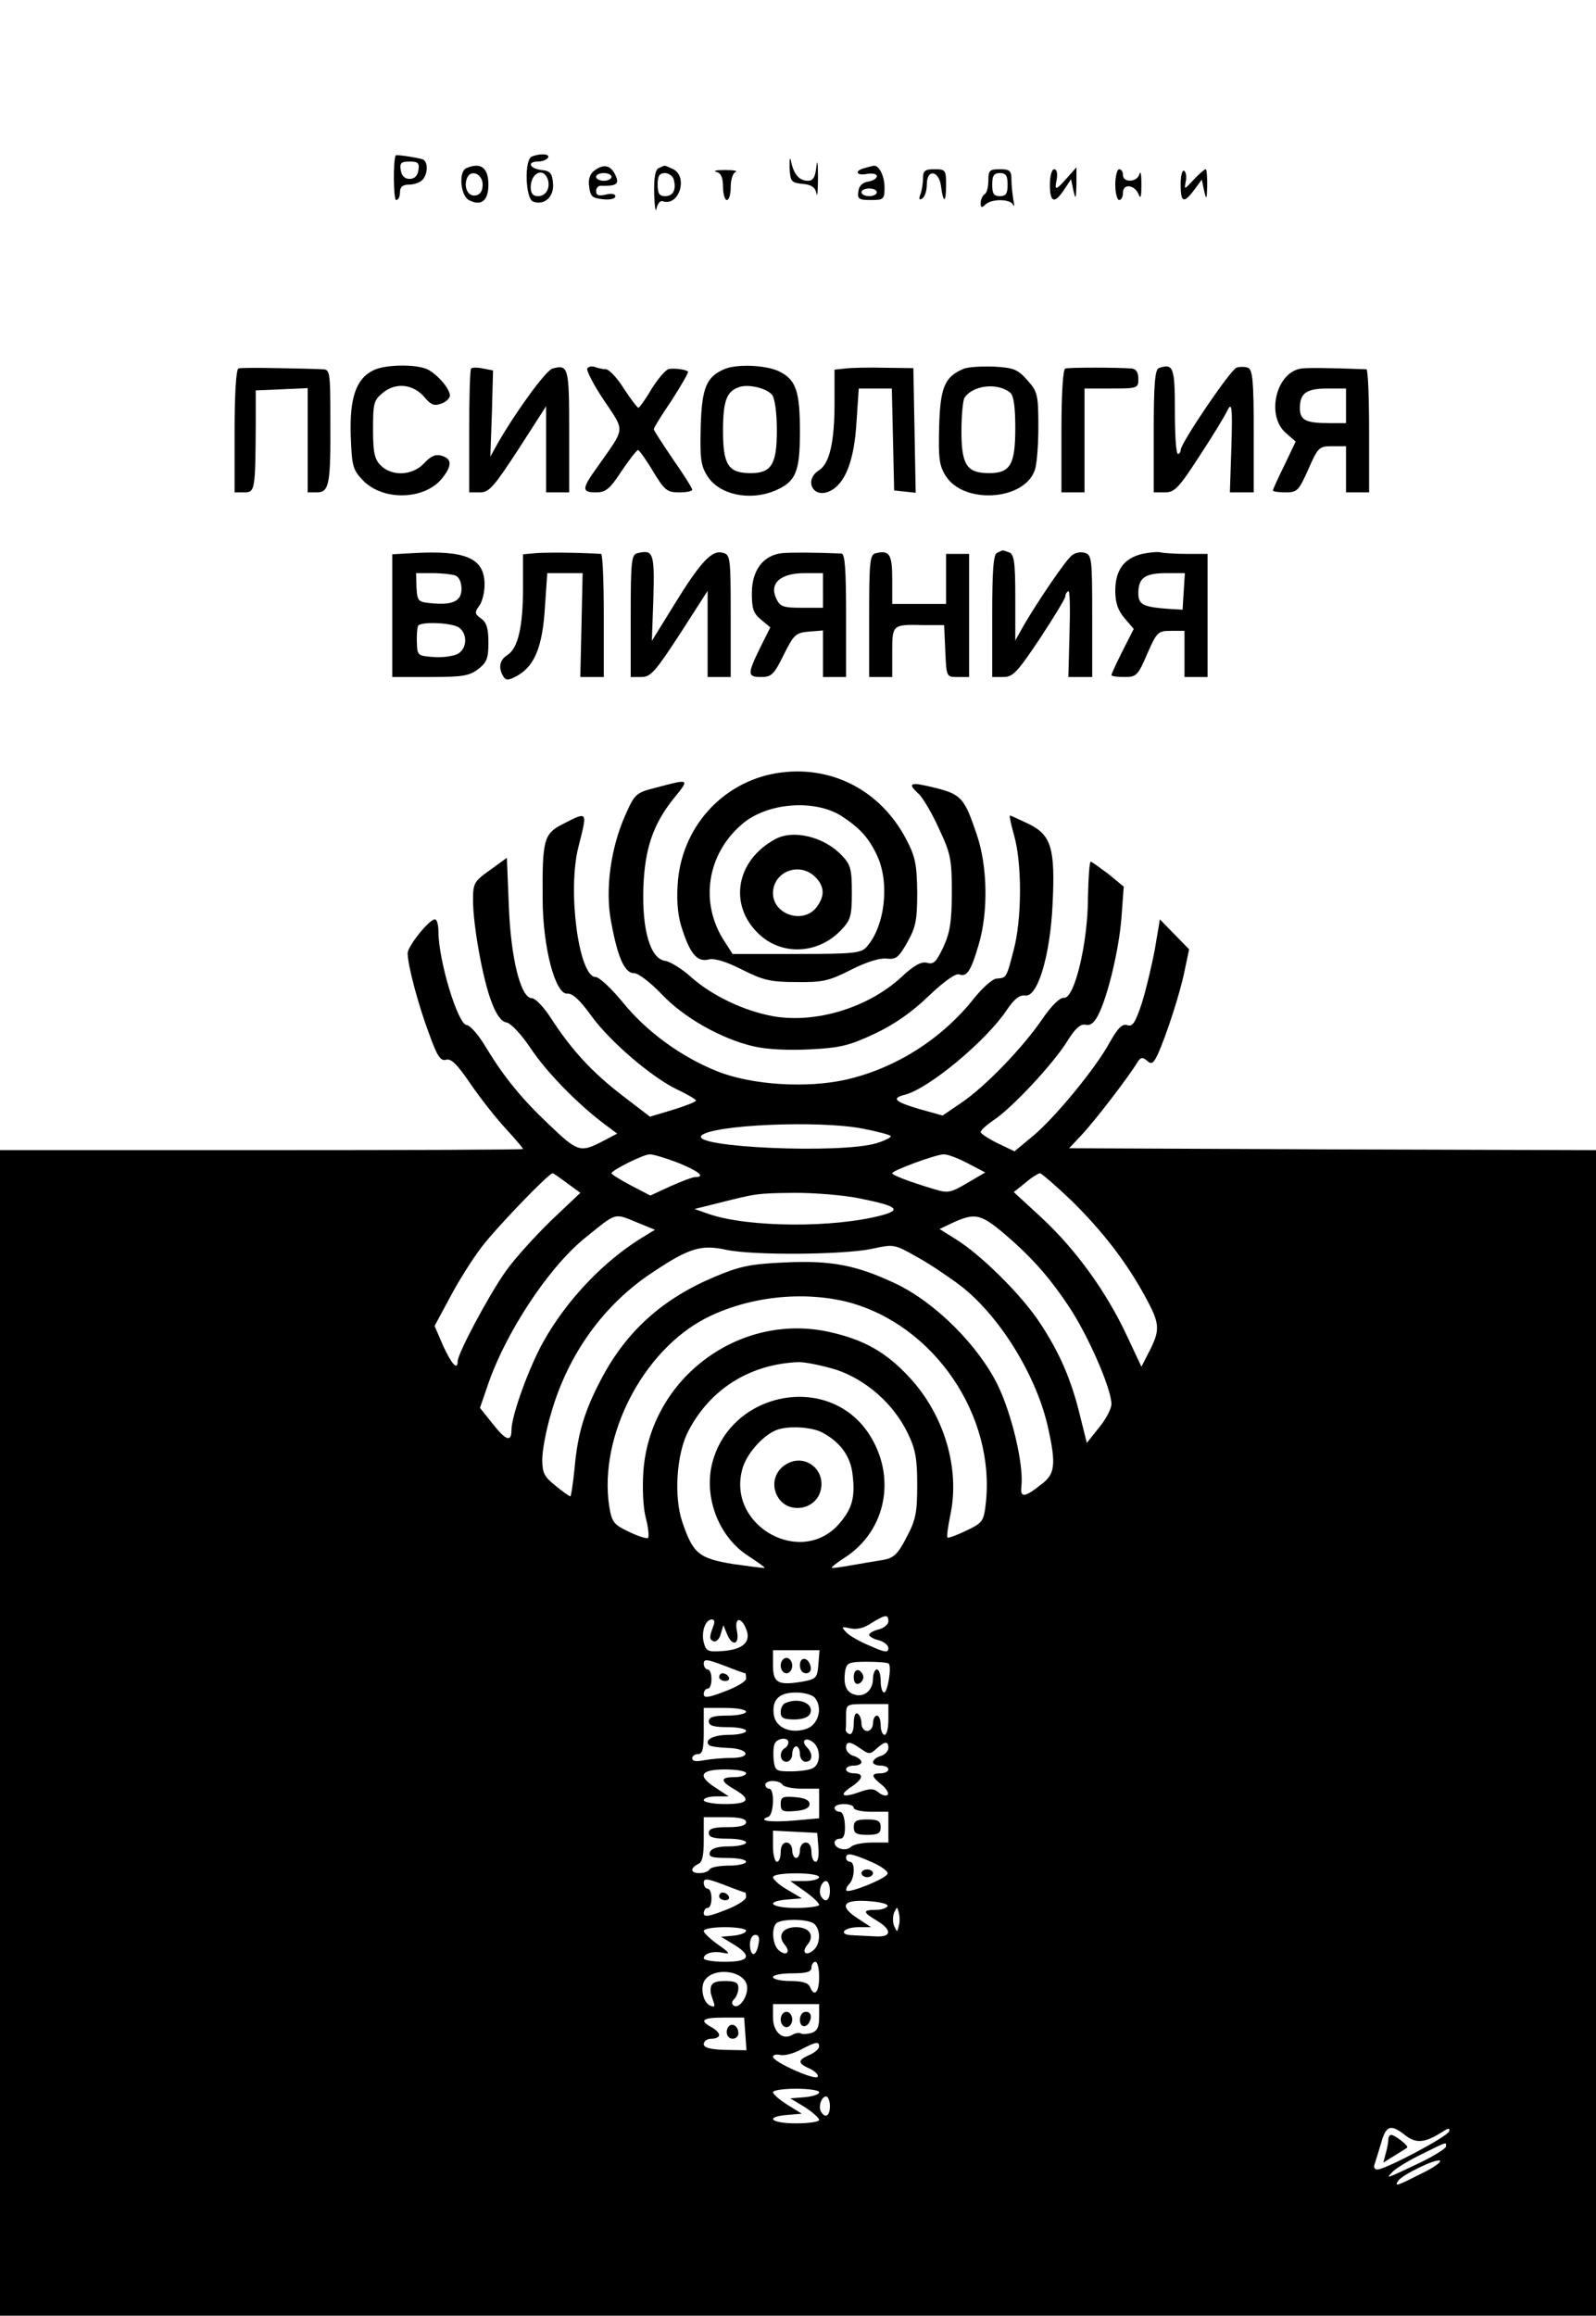<?xml version="1.0" standalone="no"?>
<!DOCTYPE svg PUBLIC "-//W3C//DTD SVG 20010904//EN"
 "http://www.w3.org/TR/2001/REC-SVG-20010904/DTD/svg10.dtd">
<svg version="1.0" xmlns="http://www.w3.org/2000/svg"
 width="415pt" height="602pt" viewBox="0 0 415 602"
 preserveAspectRatio="xMidYMid meet">

<g transform="translate(0,602) scale(0.1,-0.1)"
fill="#000000" stroke="none">
<path d="M1029 5616 c-7 -11 -6 -116 1 -116 6 0 10 9 10 20 0 14 7 20 23 20
13 0 28 5 35 12 14 14 16 44 3 53 -8 4 -70 14 -72 11z m59 -38 c-2 -15 -10
-23 -23 -23 -13 0 -21 8 -23 23 -3 18 1 22 23 22 22 0 26 -4 23 -22z"/>
<path d="M1383 5613 c-20 -7 -17 -109 3 -117 29 -11 55 12 52 47 -2 27 -8 33
-30 35 -32 4 -38 22 -9 22 11 0 23 5 26 10 6 10 -20 12 -42 3z m41 -58 c8 -23
-4 -45 -25 -45 -13 0 -19 7 -19 23 0 37 32 53 44 22z"/>
<path d="M2053 5585 c2 -37 4 -40 34 -43 23 -2 33 -9 36 -25 2 -12 4 7 4 43 0
36 -2 48 -4 28 -3 -29 -9 -38 -22 -38 -23 0 -37 17 -44 50 -3 14 -4 8 -4 -15z"/>
<path d="M1213 5583 c-21 -8 -16 -71 6 -83 32 -17 51 -2 51 40 0 44 -20 59
-57 43z m42 -43 c0 -16 -6 -26 -18 -28 -19 -4 -32 20 -23 44 9 25 41 13 41
-16z"/>
<path d="M1546 5577 c-12 -9 -17 -23 -14 -42 3 -26 8 -30 36 -33 18 -2 32 1
32 8 0 6 -10 8 -25 4 -18 -4 -25 -2 -25 9 0 8 6 15 13 14 37 -1 46 4 40 21
-12 32 -31 38 -57 19z m44 -17 c0 -5 -9 -10 -20 -10 -11 0 -20 5 -20 10 0 6 9
10 20 10 11 0 20 -4 20 -10z"/>
<path d="M1713 5583 c-9 -3 -13 -25 -12 -66 1 -34 4 -52 6 -39 3 13 10 21 16
19 42 -15 67 62 28 83 -11 5 -21 10 -23 9 -2 0 -9 -3 -15 -6z m39 -30 c7 -27
-2 -43 -23 -43 -14 0 -19 7 -19 30 0 23 5 30 19 30 10 0 21 -8 23 -17z"/>
<path d="M2248 5583 c-28 -7 -21 -21 7 -15 14 2 25 0 25 -6 0 -6 -10 -12 -22
-14 -15 -2 -24 -11 -26 -25 -3 -20 1 -23 32 -23 34 0 36 2 36 33 0 30 -15 59
-29 56 -4 -1 -14 -3 -23 -6z m32 -63 c0 -5 -9 -10 -20 -10 -11 0 -20 5 -20 10
0 6 9 10 20 10 11 0 20 -4 20 -10z"/>
<path d="M1863 5573 c12 -3 17 -15 17 -39 0 -19 5 -34 10 -34 6 0 10 15 10 34
0 19 6 37 13 39 6 3 -6 5 -28 5 -22 0 -32 -2 -22 -5z"/>
<path d="M2400 5556 c0 -13 -3 -32 -7 -42 -4 -12 -3 -15 5 -10 7 4 12 21 12
37 0 41 32 36 37 -6 6 -45 13 -43 13 3 0 40 -1 42 -30 42 -25 0 -30 -4 -30
-24z"/>
<path d="M2570 5551 c0 -17 -4 -33 -10 -36 -5 -3 -10 -14 -10 -23 0 -12 3 -13
12 -4 16 16 65 15 72 0 4 -7 4 -2 1 12 -2 14 -5 37 -5 53 0 23 -4 27 -30 27
-27 0 -30 -3 -30 -29z m50 -11 c0 -23 -4 -30 -20 -30 -16 0 -20 7 -20 30 0 23
4 30 20 30 16 0 20 -7 20 -30z"/>
<path d="M2730 5540 c0 -47 12 -51 37 -13 l18 27 6 -29 c6 -25 7 -23 8 15 l0
45 -24 -27 c-30 -34 -34 -35 -27 -3 2 15 0 25 -7 25 -6 0 -11 -17 -11 -40z"/>
<path d="M2900 5540 c0 -22 5 -40 10 -40 6 0 10 9 10 19 0 25 31 21 41 -5 5
-13 7 -4 7 26 0 25 -2 37 -5 28 -5 -22 -43 -24 -43 -3 0 8 -4 15 -10 15 -5 0
-10 -18 -10 -40z"/>
<path d="M3070 5541 c0 -48 8 -51 35 -15 l20 27 6 -29 c6 -25 7 -24 8 14 0 23
-1 42 -4 42 -3 0 -17 -12 -31 -27 -24 -26 -25 -27 -21 -6 3 13 1 26 -4 29 -5
3 -9 -13 -9 -35z"/>
<path d="M620 5062 c-6 -2 -10 -66 -10 -163 l0 -159 25 0 c28 0 29 5 30 175
l0 90 68 3 67 3 0 -136 0 -135 24 0 c32 0 36 21 35 185 0 132 -1 135 -22 135
-12 1 -64 2 -115 3 -50 1 -97 1 -102 -1z"/>
<path d="M970 5057 c-44 -22 -61 -71 -58 -169 3 -80 5 -89 32 -117 52 -54 161
-51 206 6 26 33 25 50 -1 58 -16 5 -28 0 -46 -19 -30 -33 -84 -35 -113 -6 -16
16 -20 33 -20 94 0 69 2 76 27 96 34 27 79 21 108 -14 16 -19 25 -22 43 -15
12 4 22 14 22 21 -1 18 -31 53 -57 67 -29 15 -112 14 -143 -2z"/>
<path d="M1225 5062 c-3 -3 -5 -77 -5 -164 l0 -158 28 0 c24 0 36 14 100 112
l72 112 0 -112 0 -112 30 0 30 0 0 159 c0 166 -2 174 -43 163 -17 -4 -94 -110
-142 -193 l-20 -36 4 112 3 112 -26 5 c-14 3 -28 3 -31 0z"/>
<path d="M1527 5062 c-3 -4 16 -42 43 -82 56 -84 57 -69 -16 -173 -42 -58 -42
-67 -4 -67 25 0 36 9 66 55 20 30 40 55 43 55 3 0 21 -25 39 -55 30 -50 37
-55 68 -55 19 0 34 3 34 7 0 4 -22 39 -50 79 -27 40 -50 75 -50 78 0 4 21 38
47 76 25 39 44 72 42 74 -5 5 -30 9 -49 7 -8 -1 -28 -24 -45 -51 -16 -27 -32
-50 -35 -50 -3 0 -20 23 -38 50 -17 28 -39 50 -46 50 -8 0 -21 3 -29 6 -8 3
-17 1 -20 -4z"/>
<path d="M1885 5061 c-48 -20 -60 -48 -63 -150 -2 -82 0 -101 17 -128 30 -49
110 -66 175 -39 55 23 66 48 66 153 0 107 -10 136 -55 158 -35 16 -107 19
-140 6z m123 -68 c7 -10 12 -47 12 -92 0 -88 -14 -111 -68 -111 -58 0 -72 21
-72 110 0 76 9 102 40 113 24 10 74 -2 88 -20z"/>
<path d="M2198 5062 l-28 -3 0 -87 c0 -101 -13 -158 -41 -175 -39 -25 -15 -74
28 -54 40 18 64 78 70 178 l6 89 43 0 43 0 3 -132 3 -133 28 -3 28 -3 -3 162
-3 162 -75 1 c-41 1 -87 0 -102 -2z"/>
<path d="M2505 5061 c-49 -21 -60 -48 -63 -150 -2 -82 0 -101 17 -128 46 -74
202 -65 231 13 6 14 10 65 10 114 0 84 -2 92 -29 122 -25 28 -35 32 -87 35
-32 1 -68 -1 -79 -6z m122 -62 c9 -8 13 -37 13 -92 0 -95 -13 -117 -68 -117
-58 0 -72 21 -72 109 0 42 4 81 8 87 22 33 86 40 119 13z"/>
<path d="M2770 5062 c-6 -2 -10 -64 -10 -163 l0 -159 30 0 30 0 0 135 0 135
70 0 c68 0 70 1 70 25 0 17 -6 26 -17 27 -38 3 -163 3 -173 0z"/>
<path d="M3013 5063 c-10 -4 -13 -46 -13 -164 l0 -159 29 0 c25 0 36 11 89 93
33 50 66 104 73 119 12 24 14 13 11 -92 l-4 -120 31 0 31 0 0 159 c0 132 -3
160 -15 165 -8 3 -22 3 -30 0 -16 -6 -145 -196 -145 -214 0 -5 -3 -10 -7 -10
-5 0 -8 50 -8 112 0 114 -4 124 -42 111z"/>
<path d="M3384 5062 c-66 -9 -93 -123 -40 -168 l25 -22 -29 -61 c-17 -34 -30
-63 -30 -66 0 -3 15 -5 33 -5 30 0 34 4 59 60 25 57 28 60 62 60 l36 0 0 -60
0 -60 30 0 30 0 0 160 c0 88 -3 160 -7 160 -104 4 -152 4 -169 2z m116 -97 l0
-45 -44 0 c-61 0 -76 8 -76 39 0 39 17 51 72 51 l48 0 0 -45z"/>
<path d="M1073 4582 l-53 -3 0 -160 0 -159 99 0 c84 0 102 3 125 21 22 17 26
28 26 69 0 37 -5 52 -19 62 -17 12 -17 16 -5 33 8 10 14 35 14 55 0 69 -48 90
-187 82z m111 -58 c10 -4 16 -18 16 -35 0 -32 -23 -43 -81 -37 -32 3 -34 6
-36 41 l-1 37 43 0 c24 0 50 -3 59 -6z m7 -134 c25 -14 25 -56 -1 -70 -12 -6
-40 -10 -63 -8 -41 3 -42 4 -43 38 -1 19 1 38 3 43 6 11 81 9 104 -3z"/>
<path d="M1393 4582 l-33 -3 0 -87 c0 -101 -13 -158 -41 -175 -20 -13 -24 -33
-10 -56 7 -11 14 -10 39 4 43 26 63 76 69 177 l6 88 46 0 46 0 -3 -135 -3
-135 30 0 31 0 0 160 c0 88 -3 160 -7 160 -64 4 -145 4 -170 2z"/>
<path d="M1658 4582 c-16 -3 -18 -19 -18 -163 l0 -159 28 0 c24 0 36 14 100
112 l72 112 0 -112 0 -112 30 0 30 0 0 159 c0 154 -1 159 -21 164 -28 8 -58
-24 -129 -140 l-55 -89 4 112 c3 116 0 126 -41 116z"/>
<path d="M2034 4582 c-49 -5 -79 -44 -79 -104 0 -40 4 -53 24 -69 l24 -20 -27
-54 c-33 -68 -33 -75 4 -75 26 0 33 7 58 58 26 52 31 57 65 60 l37 3 0 -60 0
-61 30 0 30 0 0 160 c0 121 -3 160 -12 161 -76 3 -128 3 -154 1z m106 -97 l0
-45 -55 0 c-49 0 -57 3 -67 25 -18 39 12 65 74 65 l48 0 0 -45z"/>
<path d="M2278 4582 c-16 -3 -18 -19 -18 -163 l0 -159 30 0 30 0 0 64 c0 72 0
73 80 71 l55 0 3 -68 c3 -67 3 -67 32 -67 l30 0 0 160 0 160 -30 0 -30 0 0
-65 0 -65 -70 0 -70 0 0 64 c0 65 -7 76 -42 68z"/>
<path d="M2593 4583 c-10 -3 -13 -46 -13 -164 l0 -159 29 0 c25 0 36 12 95
100 36 55 66 104 66 109 0 5 3 12 8 14 4 3 5 -46 3 -109 l-3 -114 31 0 31 0 0
159 c0 149 -1 159 -20 164 -10 3 -25 0 -33 -7 -16 -12 -87 -117 -124 -180
l-23 -41 0 111 c0 93 -3 113 -16 118 -9 3 -16 6 -17 5 -1 0 -8 -3 -14 -6z"/>
<path d="M2970 4580 c-47 -11 -70 -42 -70 -96 0 -31 7 -51 24 -71 l24 -28 -29
-57 c-16 -32 -29 -60 -29 -63 0 -3 15 -5 34 -5 31 0 35 4 59 60 25 57 28 60
62 60 l35 0 0 -60 0 -60 30 0 30 0 0 160 0 160 -54 0 c-30 0 -60 2 -68 4 -7 2
-29 0 -48 -4z m108 -97 l-3 -48 -35 2 c-68 5 -80 11 -80 41 0 40 17 52 73 52
l48 0 -3 -47z"/>
<path d="M2019 4010 c-143 -24 -249 -144 -257 -291 -3 -46 1 -84 13 -118 21
-63 39 -83 69 -75 15 3 45 -6 86 -27 54 -27 73 -32 141 -32 68 -1 85 3 142 32
39 20 75 31 92 29 25 -3 32 3 54 42 22 39 26 57 26 130 -1 73 -5 93 -28 137
-67 129 -197 196 -338 173z m167 -110 c48 -31 73 -57 95 -105 33 -71 20 -184
-28 -237 -14 -16 -35 -18 -182 -18 l-166 0 -22 34 c-64 99 -45 225 46 303 64
56 186 66 257 23z"/>
<path d="M2015 3838 c-101 -55 -121 -170 -43 -245 60 -58 154 -54 214 8 26 27
29 37 29 99 0 59 -3 72 -25 95 -45 49 -127 70 -175 43z m105 -98 c25 -25 25
-51 2 -80 -35 -43 -112 -17 -112 38 0 56 69 83 110 42z"/>
<path d="M1708 3973 c-55 -14 -57 -16 -82 -72 -38 -85 -53 -194 -37 -277 17
-93 35 -134 60 -134 11 0 42 -24 71 -54 57 -61 156 -117 239 -136 33 -8 90
-11 147 -8 80 4 103 10 169 41 51 24 98 57 140 98 40 38 70 59 79 56 20 -8 31
9 51 78 25 84 23 203 -5 285 -32 95 -40 105 -109 122 -64 16 -74 13 -42 -16
10 -9 34 -49 52 -89 31 -66 34 -80 34 -167 0 -76 -5 -105 -22 -142 -18 -38
-25 -46 -42 -41 -15 4 -34 -6 -67 -37 -87 -80 -222 -121 -333 -102 -76 14
-157 52 -213 101 -24 22 -55 41 -68 43 -39 5 -61 80 -57 193 4 99 25 161 77
227 44 54 45 54 -42 31z"/>
<path d="M1464 3878 c-50 -25 -54 -41 -53 -193 0 -127 33 -251 64 -248 14 1
33 -17 62 -57 49 -68 158 -161 225 -193 26 -12 47 -25 48 -28 0 -3 -27 -14
-60 -24 l-60 -18 -73 56 c-78 60 -132 119 -185 201 -18 28 -40 51 -49 51 -29
0 -55 104 -60 242 l-5 123 -44 -32 c-41 -29 -44 -34 -44 -78 0 -66 26 -210 49
-267 12 -32 25 -49 38 -51 11 -2 38 -30 62 -66 41 -62 121 -144 191 -197 l35
-26 -44 -23 c-52 -26 -60 -24 -134 47 -71 67 -117 124 -162 198 -19 33 -43 60
-51 60 -23 0 -74 168 -74 244 0 17 -4 31 -9 31 -15 0 -71 -70 -71 -88 0 -31
28 -136 56 -210 21 -59 30 -71 44 -67 13 4 29 -12 63 -62 26 -38 67 -90 92
-117 25 -27 45 -51 45 -53 0 -2 -306 -3 -680 -3 l-680 0 0 -1515 0 -1515 2075
0 2075 0 0 1515 0 1515 -685 2 -685 3 33 35 c33 35 122 151 143 186 9 15 14
17 26 7 12 -11 17 -8 28 15 22 48 58 158 70 217 l12 57 -38 39 -38 39 -13 -77
c-8 -43 -23 -106 -34 -141 -17 -51 -24 -62 -38 -57 -13 4 -24 -7 -45 -44 -36
-67 -143 -197 -201 -245 l-47 -39 -44 21 c-24 12 -44 25 -44 29 0 5 16 19 35
32 48 32 154 146 190 204 21 34 35 46 48 43 12 -3 22 5 32 24 25 48 54 168 61
253 l6 82 -40 33 c-23 17 -43 32 -46 32 -3 0 -6 -42 -7 -92 0 -119 -35 -264
-62 -262 -11 1 -32 -19 -58 -57 -50 -73 -148 -175 -211 -217 l-47 -32 -61 17
c-64 19 -73 28 -37 37 62 16 210 139 264 219 20 30 34 41 49 39 32 -5 65 104
71 238 7 144 -3 179 -62 208 -25 12 -47 22 -49 22 -2 0 3 -24 11 -52 21 -74
20 -219 -1 -297 -19 -74 -19 -73 -44 -75 -11 0 -37 -24 -59 -51 -83 -105 -202
-181 -330 -211 -103 -24 -248 -15 -338 21 -95 38 -185 104 -247 181 -29 35
-60 64 -69 64 -44 0 -74 225 -45 338 24 95 25 93 -40 60z m779 -792 c37 -7 70
-16 73 -19 3 -3 -14 -12 -37 -19 -92 -28 -485 -11 -455 20 29 28 306 40 419
18z m-482 -88 c55 -22 75 -38 47 -38 -7 0 -36 -11 -65 -24 l-52 -24 -50 26
c-28 15 -51 29 -51 32 1 8 83 49 99 49 7 1 40 -9 72 -21z m755 -2 l46 -24 -48
-28 c-42 -25 -50 -26 -83 -16 -67 20 -111 37 -111 42 0 7 111 48 133 49 10 1
38 -10 63 -23z m-1041 -52 l34 -25 -76 -72 c-41 -40 -95 -99 -118 -132 -43
-60 -125 -214 -125 -234 0 -25 -16 -7 -38 41 l-22 51 41 76 c22 42 59 100 82
130 39 51 174 191 184 191 2 0 19 -12 38 -26z m1312 -46 c80 -79 143 -160 192
-251 37 -68 38 -84 10 -139 l-21 -41 -38 81 c-54 115 -131 221 -218 303 l-76
70 30 24 c16 14 33 24 38 25 4 0 42 -33 83 -72z m-549 6 c94 -19 107 -29 56
-43 -126 -34 -350 -32 -451 3 l-37 13 64 16 c96 24 97 25 198 26 51 0 128 -6
170 -15z m-579 -63 l44 -18 -36 -22 c-98 -61 -192 -159 -253 -267 -38 -67 -84
-194 -84 -231 0 -33 -14 -29 -50 17 l-32 40 18 52 c45 138 158 310 253 388 87
70 76 67 140 41z m940 -18 c77 -64 125 -117 178 -196 51 -75 113 -217 113
-257 0 -12 -14 -39 -32 -61 l-32 -40 -17 68 c-23 96 -54 167 -105 244 -47 72
-155 179 -221 219 l-40 25 36 17 c53 24 69 22 120 -19z m-102 -145 c103 -79
200 -237 229 -373 20 -91 17 -117 -16 -142 -46 -37 -58 -38 -54 -6 6 56 -25
187 -62 263 -51 103 -162 214 -265 263 -102 48 -167 61 -290 55 -88 -4 -116
-10 -180 -37 -136 -57 -229 -141 -294 -263 -45 -85 -63 -144 -71 -235 -4 -40
-9 -73 -11 -73 -2 0 -20 12 -39 28 -29 23 -34 33 -34 68 0 23 10 77 23 120 44
154 138 284 265 367 94 63 126 72 190 58 70 -15 302 -13 377 2 60 13 60 13
120 -21 33 -18 83 -52 112 -74z m-292 -43 c224 -59 385 -296 358 -526 -5 -43
-8 -48 -50 -68 -25 -12 -47 -20 -49 -18 -3 2 1 28 7 58 26 121 -16 261 -106
358 -61 66 -118 98 -207 118 -235 53 -467 -120 -485 -361 -3 -44 -1 -94 6
-121 7 -26 9 -50 6 -53 -3 -3 -25 4 -50 16 -40 19 -44 25 -51 67 -27 181 87
403 251 488 110 56 251 72 370 42z m-30 -176 c77 -26 148 -88 185 -164 20 -41
25 -65 25 -135 0 -73 -4 -92 -28 -137 -22 -43 -33 -53 -59 -58 -18 -3 -55 -9
-83 -14 -27 -5 -51 -8 -52 -7 -2 2 14 14 34 27 108 70 135 211 62 322 -107
162 -367 108 -409 -85 -18 -88 22 -186 96 -233 24 -16 43 -29 42 -31 -2 -1
-38 4 -82 10 -89 15 -104 27 -132 110 -22 65 -15 175 15 234 57 111 161 176
288 181 18 0 62 -9 98 -20z m-37 -163 c47 -25 74 -62 79 -110 7 -58 -1 -87
-33 -125 -98 -117 -294 -9 -254 139 10 39 52 87 88 102 29 12 92 9 120 -6z
m172 -491 c0 -8 -11 -17 -25 -21 -14 -3 -25 -10 -25 -14 0 -4 11 -11 25 -14
14 -4 25 -13 25 -21 0 -12 -9 -11 -47 6 -27 11 -55 27 -63 36 -13 14 -12 15
10 10 17 -4 36 0 55 13 37 23 45 24 45 5z m-455 -12 c-11 -29 -11 -35 1 -40 6
-2 15 6 18 19 l7 23 9 -22 c14 -35 34 -29 26 8 -7 35 12 37 25 2 12 -32 -10
-51 -60 -55 -40 -3 -45 -1 -51 22 -7 27 4 60 21 60 7 0 8 -7 4 -17z m273 -100
c-3 -35 -5 -38 -43 -45 -62 -10 -75 -3 -75 43 l0 39 61 0 60 0 -3 -37z m-190
-23 c1 0 2 -6 2 -14 0 -7 -25 -22 -55 -33 -44 -17 -55 -18 -55 -7 0 8 5 14 10
14 6 0 10 11 10 25 0 14 -4 25 -10 25 -5 0 -10 7 -10 15 0 13 8 12 53 -5 28
-11 53 -20 55 -20z m373 25 c8 -8 -3 -75 -12 -75 -5 0 -9 14 -9 30 0 17 -4 30
-10 30 -5 0 -10 -11 -10 -24 0 -30 -23 -50 -49 -41 -21 6 -29 27 -23 63 4 19
10 22 56 22 29 0 55 -2 57 -5z m-192 -89 c21 -26 9 -69 -21 -80 -42 -15 -82 3
-86 37 -5 39 14 57 58 57 21 0 43 -6 49 -14z m191 -56 c0 -22 -4 -40 -10 -40
-5 0 -10 11 -10 25 0 14 -4 25 -10 25 -5 0 -10 -9 -10 -20 0 -11 -7 -20 -15
-20 -8 0 -15 9 -15 19 0 11 -4 23 -10 26 -6 4 -10 -7 -10 -25 0 -18 -5 -30
-11 -28 -6 2 -10 7 -10 11 1 4 1 21 1 37 0 30 1 30 55 30 l55 0 0 -40z m-370
20 c0 -5 -22 -10 -48 -10 -37 0 -49 -4 -49 -15 0 -11 12 -15 49 -15 26 0 48
-4 48 -10 0 -5 -20 -10 -44 -10 -41 0 -66 -13 -52 -27 3 -3 24 -6 47 -7 56 -1
66 -26 11 -26 -22 0 -54 -3 -71 -6 -20 -4 -31 -3 -31 5 0 6 7 11 15 11 12 0
15 13 15 60 l0 60 55 0 c30 0 55 -4 55 -10z m110 -79 c0 -6 -4 -13 -10 -16
-15 -10 -12 -35 5 -35 8 0 15 9 15 20 0 11 5 20 10 20 6 0 10 -9 10 -20 0 -11
7 -20 15 -20 18 0 20 21 3 38 -17 17 -2 28 17 12 20 -17 19 -57 -2 -67 -10 -5
-36 -8 -58 -8 -36 0 -40 2 -43 28 -2 16 -1 35 2 43 6 16 36 19 36 5z m188 -17
c21 -15 25 -15 41 0 22 20 31 20 31 2 0 -8 -9 -18 -20 -21 -11 -3 -20 -11 -20
-16 0 -5 9 -9 20 -9 11 0 20 -4 20 -10 0 -5 -9 -10 -20 -10 -26 0 -25 -8 3
-30 12 -10 19 -22 15 -26 -4 -4 -15 -1 -23 6 -13 11 -23 11 -51 1 -44 -16 -54
-8 -20 14 31 21 33 35 6 35 -11 0 -20 5 -20 10 0 6 9 10 20 10 11 0 20 4 20 9
0 5 -9 13 -20 16 -11 3 -20 13 -20 21 0 18 10 18 38 -2z m-298 -64 c0 -5 -13
-10 -30 -10 -38 0 -38 -10 0 -32 45 -26 37 -38 -25 -38 -30 0 -55 5 -55 10 0
6 15 10 33 10 l32 0 -32 21 c-51 32 -43 49 22 49 30 0 55 -4 55 -10z m95 -30
c3 -5 26 -10 51 -10 l44 0 0 -39 0 -38 -67 -6 c-63 -5 -94 0 -65 10 14 5 17
73 2 73 -5 0 -10 5 -10 10 0 6 9 10 19 10 11 0 23 -4 26 -10z m185 -60 c0 -5
20 -10 45 -10 l45 0 0 -40 0 -40 -43 0 c-24 0 -48 -5 -54 -11 -13 -13 -43 -5
-43 11 0 5 6 10 14 10 10 0 14 11 13 35 -1 22 -6 35 -14 35 -7 0 -13 5 -13 10
0 6 11 10 25 10 14 0 25 -4 25 -10z m-280 -37 c0 -9 -16 -13 -48 -13 -37 0
-49 -4 -49 -15 0 -11 12 -15 49 -15 26 0 48 -4 48 -10 0 -5 -20 -10 -44 -10
-30 0 -46 -5 -50 -15 -4 -12 4 -15 44 -15 28 0 50 -4 50 -10 0 -5 -20 -10 -44
-10 -25 0 -48 -4 -51 -10 -8 -12 -45 -13 -45 -1 0 5 7 11 15 15 11 4 15 21 15
63 l0 59 55 0 c38 0 55 -4 55 -13z m188 -65 c2 -22 -1 -38 -7 -38 -6 0 -11 11
-11 25 0 16 -6 25 -15 25 -8 0 -15 -9 -15 -20 0 -11 -4 -20 -10 -20 -5 0 -10
9 -10 20 0 11 -7 20 -15 20 -9 0 -15 -9 -15 -25 0 -14 -4 -25 -10 -25 -5 0
-10 18 -10 40 l0 41 58 -3 57 -3 3 -37z m137 -38 c26 -11 45 -25 43 -31 -4
-13 -99 -51 -107 -44 -2 3 1 11 7 17 15 15 16 58 2 58 -5 0 -10 5 -10 10 0 14
12 13 65 -10z m-135 -40 c0 -5 -17 -10 -37 -10 l-38 0 38 -27 c20 -14 37 -30
37 -35 0 -4 -27 -8 -60 -8 -66 0 -83 17 -22 22 l37 3 -37 22 c-21 12 -38 27
-38 33 0 6 25 10 60 10 33 0 60 -4 60 -10z m-192 -40 c1 0 2 -6 2 -12 0 -7
-25 -23 -55 -34 -43 -17 -55 -18 -55 -8 0 8 5 14 10 14 6 0 10 11 10 25 0 14
-4 25 -10 25 -5 0 -10 7 -10 15 0 13 8 12 53 -5 28 -11 53 -20 55 -20z m220 5
c0 -26 -12 -33 -23 -15 -8 13 1 40 13 40 5 0 10 -11 10 -25z m150 -40 c-2 -5
-15 -10 -30 -10 -36 0 -35 -6 2 -28 40 -24 39 -43 -2 -41 -18 1 -46 2 -61 3
-39 1 -24 21 16 21 l32 0 -32 21 c-52 33 -43 51 22 47 31 -2 54 -7 53 -13z
m29 -52 c-4 -17 -4 -17 -12 0 -4 9 -4 25 0 35 8 16 8 16 12 0 3 -10 3 -26 0
-35z m-219 5 c17 -17 15 -53 -3 -68 -20 -17 -32 -5 -15 15 19 23 5 45 -30 45
-35 0 -49 -22 -30 -45 17 -20 5 -32 -15 -15 -18 15 -20 66 -2 73 24 10 83 7
95 -5z m-178 -17 c0 -6 -15 -11 -32 -13 l-33 -3 33 -20 c49 -30 41 -45 -23
-45 -30 0 -55 4 -55 9 0 13 25 20 52 14 18 -4 15 1 -14 21 -21 15 -38 31 -38
36 0 6 25 10 55 10 30 0 55 -4 55 -9z m32 -36 c-2 -14 -8 -25 -13 -25 -5 0 -9
11 -9 25 0 14 6 25 14 25 9 0 12 -8 8 -25z m158 -85 c0 -40 -13 -53 -24 -25
-4 10 -20 15 -51 15 -25 0 -45 5 -45 10 0 6 23 10 50 10 38 0 50 4 50 15 0 8
5 15 10 15 6 0 10 -18 10 -40z m-189 -17 c9 -24 -16 -67 -33 -57 -6 4 -6 10 1
17 6 6 11 19 11 29 0 14 -8 18 -35 18 -31 0 -39 -7 -37 -30 0 -3 4 -13 7 -23
5 -13 3 -16 -8 -11 -19 7 -28 50 -13 68 24 31 94 24 107 -11z m189 -87 c0 -26
-5 -36 -20 -41 -11 -3 -23 -4 -28 -1 -4 2 -14 1 -22 -4 -25 -15 -50 8 -50 45
l0 35 60 0 60 0 0 -34z m-192 -43 l3 -43 -55 1 c-40 1 -56 6 -56 15 0 8 9 14
20 14 11 0 20 4 20 10 0 5 -9 14 -20 20 -33 18 -23 25 33 25 l52 0 3 -42z
m192 -33 c0 -6 -11 -16 -25 -22 -32 -14 -31 -22 1 -36 14 -7 23 -16 20 -21 -7
-10 -116 39 -116 52 0 5 8 7 18 5 10 -3 34 3 53 13 40 21 49 23 49 9z m0 -119
c0 -6 -17 -11 -37 -13 l-38 -3 38 -23 c20 -13 37 -28 37 -33 0 -5 -27 -9 -60
-9 -66 0 -83 17 -22 22 l37 3 -37 23 c-21 13 -38 28 -38 33 0 5 27 9 60 9 33
0 60 -4 60 -9z m28 -36 c0 -26 -12 -33 -23 -15 -8 13 1 40 13 40 5 0 10 -11
10 -25z m1496 -76 c28 -22 51 -20 95 8 17 11 22 12 19 2 -5 -14 -164 -98 -186
-99 -8 0 -11 6 -8 13 2 6 10 31 17 55 13 47 25 51 63 21z m106 -29 c0 -5 -30
-24 -67 -42 -91 -43 -90 -43 -73 -25 8 9 42 30 75 46 71 35 65 33 65 21z m-65
-71 c-63 -32 -69 -34 -60 -19 10 16 99 59 109 53 5 -3 -17 -19 -49 -34z"/>
<path d="M2049 2216 c-35 -17 -46 -58 -25 -90 28 -43 98 -31 110 20 13 52 -38
94 -85 70z"/>
<path d="M2030 1690 c0 -11 7 -20 15 -20 8 0 15 9 15 20 0 11 -7 20 -15 20 -8
0 -15 -9 -15 -20z"/>
<path d="M2080 1691 c0 -12 6 -21 16 -21 9 0 14 7 12 17 -5 25 -28 28 -28 4z"/>
<path d="M1870 1660 c0 -5 7 -10 16 -10 8 0 12 5 9 10 -3 6 -10 10 -16 10 -5
0 -9 -4 -9 -10z"/>
<path d="M2220 1660 c0 -13 5 -20 13 -17 6 2 12 10 12 17 0 7 -6 15 -12 18 -8
2 -13 -5 -13 -18z"/>
<path d="M2043 1593 c-7 -2 -13 -13 -13 -24 0 -15 7 -19 35 -19 23 0 38 6 42
16 10 25 -29 42 -64 27z"/>
<path d="M2030 1330 c0 -18 5 -21 38 -18 25 2 37 8 37 18 0 10 -12 16 -37 18
-33 3 -38 0 -38 -18z"/>
<path d="M2220 1270 c0 -16 7 -20 35 -20 28 0 35 4 35 20 0 16 -7 20 -35 20
-28 0 -35 -4 -35 -20z"/>
<path d="M2240 1150 c0 -5 7 -10 15 -10 8 0 15 5 15 10 0 6 -7 10 -15 10 -8 0
-15 -4 -15 -10z"/>
<path d="M1870 1090 c0 -5 7 -10 16 -10 8 0 12 5 9 10 -3 6 -10 10 -16 10 -5
0 -9 -4 -9 -10z"/>
<path d="M2030 770 c0 -11 7 -20 15 -20 8 0 15 9 15 20 0 11 -7 20 -15 20 -8
0 -15 -9 -15 -20z"/>
<path d="M2080 769 c0 -24 23 -21 28 4 2 10 -3 17 -12 17 -10 0 -16 -9 -16
-21z"/>
<path d="M1896 753 c-12 -12 -6 -33 9 -33 8 0 15 6 15 14 0 17 -14 28 -24 19z"/>
<path d="M3610 458 c0 -7 -3 -24 -7 -37 l-6 -23 29 18 c16 10 31 19 33 21 5 4
-31 32 -41 33 -5 0 -8 -6 -8 -12z"/>
</g>
</svg>
